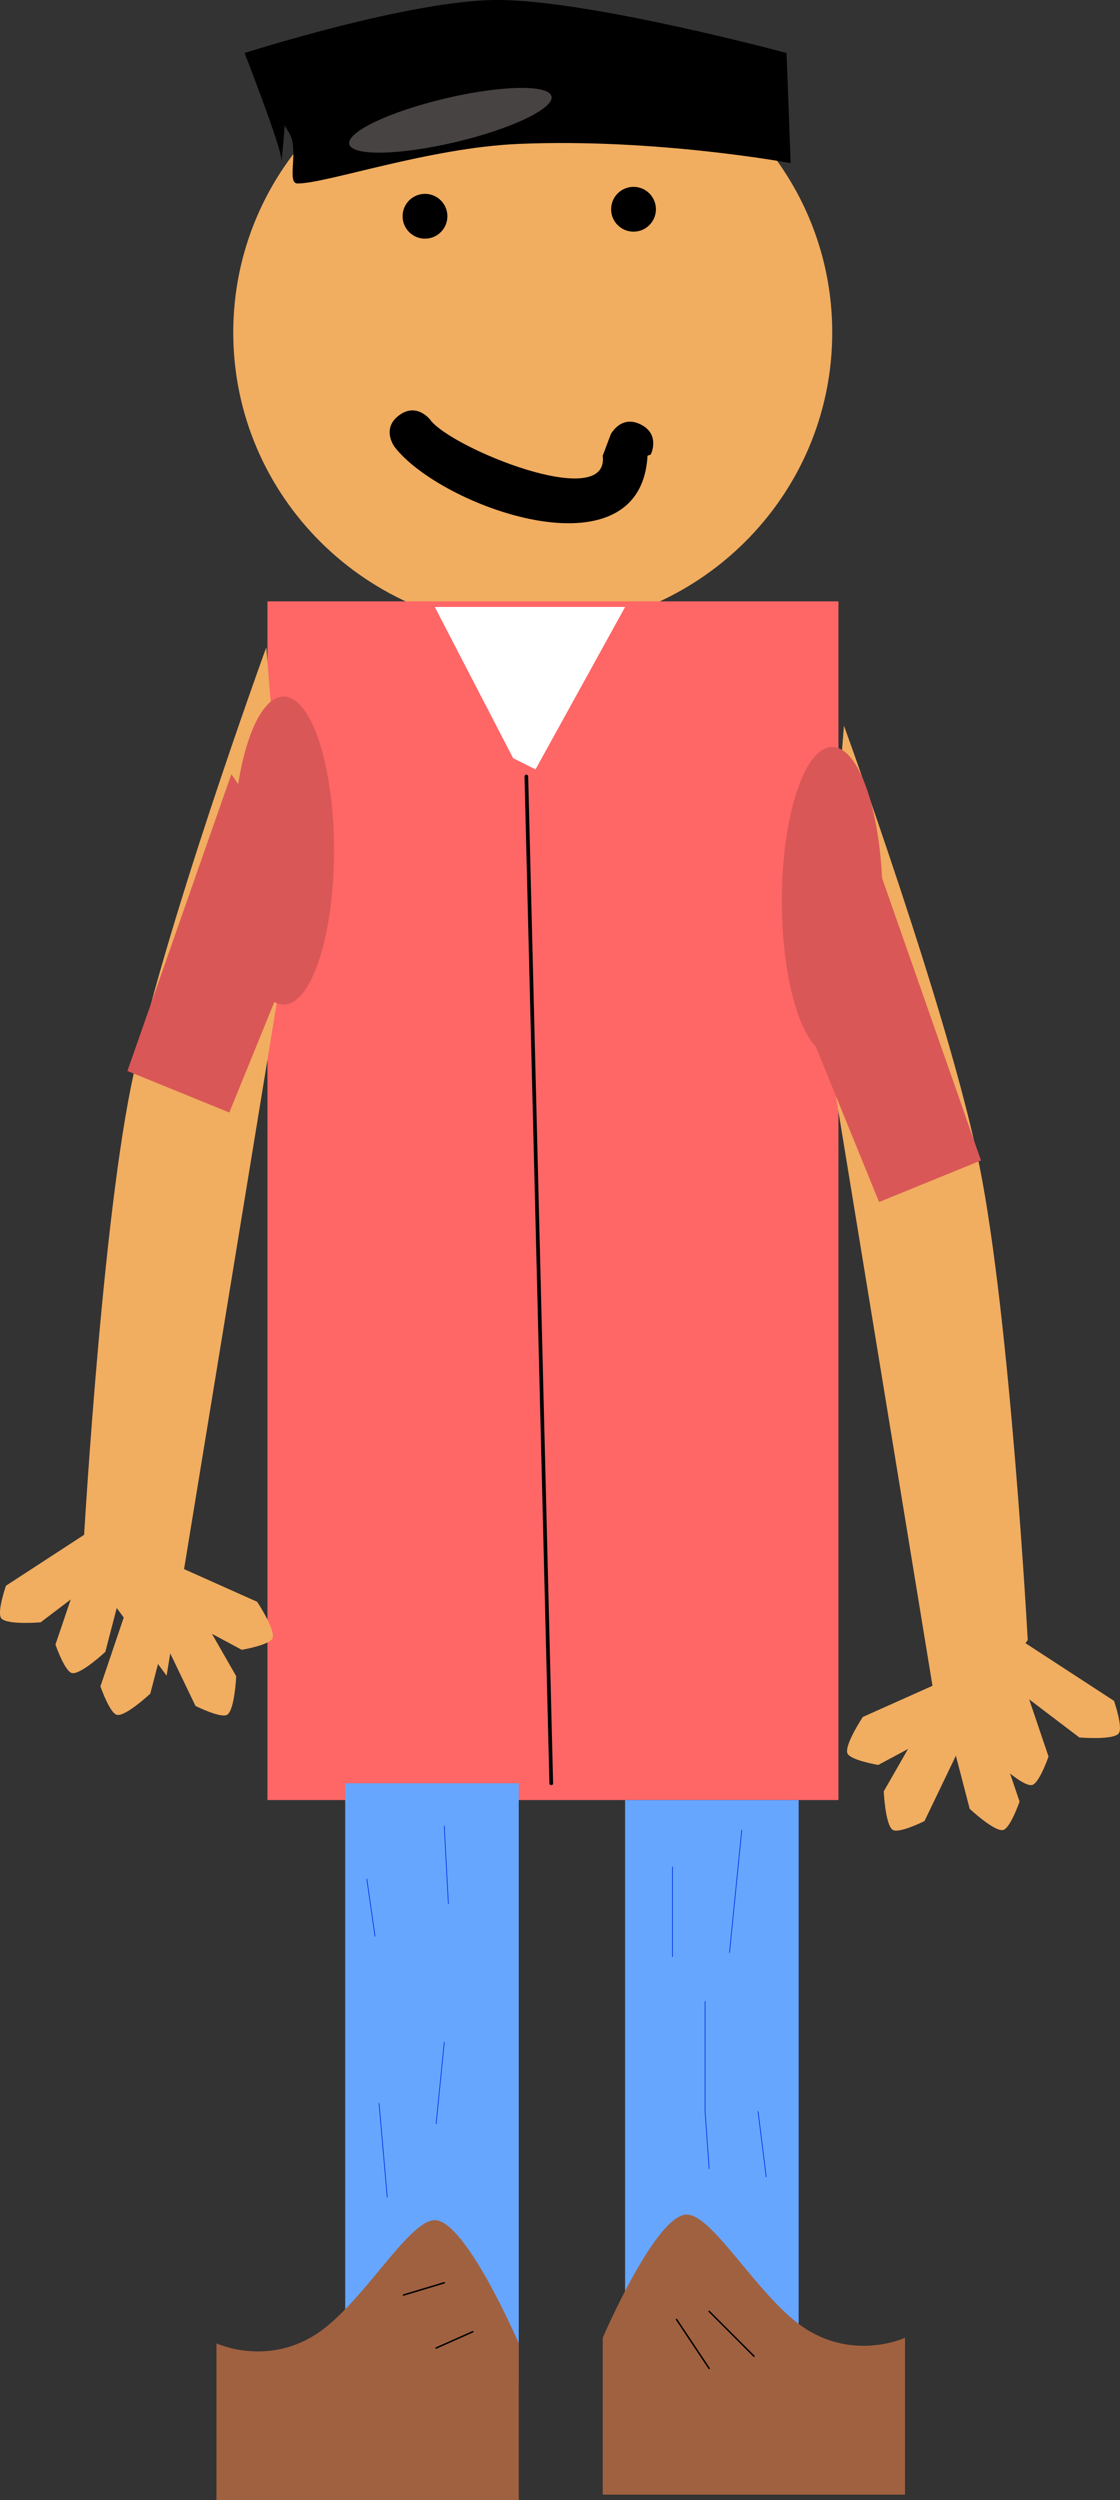 <svg version="1.1" xmlns="http://www.w3.org/2000/svg" xmlns:xlink="http://www.w3.org/1999/xlink" width="76.009" height="169.576" viewBox="0,0,76.009,169.576"><rect x="0" y="0" width="76.009" height="169.576" fill="#333333" stroke="none"/><g transform="translate(-201.996,-95.212)"><g data-paper-data="{&quot;isPaintingLayer&quot;:true}" fill-rule="nonzero" stroke-linejoin="miter" stroke-miterlimit="10" stroke-dasharray="" stroke-dashoffset="0" style="mix-blend-mode: normal"><path d="M258.476,117.763c0,11.12 -9.1,20.135 -20.325,20.135c-11.225,0 -20.325,-9.015 -20.325,-20.135c0,-11.12 9.1,-20.135 20.325,-20.135c11.225,0 20.325,9.015 20.325,20.135z" fill="#f1ad60" stroke="none" stroke-width="0" stroke-linecap="butt"></path><path d="M220.147,217.299v-81.3h38.751v81.3z" fill="#ff6666" stroke="none" stroke-width="0" stroke-linecap="butt"></path><path d="M229.318,109.88c0,-0.839 0.68,-1.52 1.52,-1.52c0.839,0 1.52,0.68 1.52,1.52c0,0.839 -0.68,1.52 -1.52,1.52c-0.839,0 -1.52,-0.68 -1.52,-1.52z" fill="#000000" stroke="none" stroke-width="0.5" stroke-linecap="butt"></path><path d="M243.47,109.405c0,-0.839 0.68,-1.52 1.52,-1.52c0.839,0 1.52,0.68 1.52,1.52c0,0.839 -0.68,1.52 -1.52,1.52c-0.839,0 -1.52,-0.68 -1.52,-1.52z" fill="#000000" stroke="none" stroke-width="0.5" stroke-linecap="butt"></path><path d="M245.479,124.002c1.359,0.68 0.68,2.039 0.68,2.039l-0.219,0.08c-0.462,8.385 -14.074,3.461 -17.172,-0.608c0,0 -0.912,-1.216 0.304,-2.127c1.216,-0.912 2.127,0.304 2.127,0.304c1.407,1.912 12.178,6.297 11.701,2.431l0.54,-1.439c0,0 0.68,-1.359 2.039,-0.68z" fill="#000000" stroke="none" stroke-width="0.5" stroke-linecap="butt"></path><path d="M236.821,146.636l-5.319,-10.258h12.917l-6.079,11.017z" fill="#ffffff" stroke="none" stroke-width="0" stroke-linecap="butt"></path><path d="M225.424,256.81v-40.65h11.777v40.65z" fill="#66a6ff" stroke="none" stroke-width="0" stroke-linecap="butt"></path><path d="M244.419,257.949v-40.65h11.777v40.65z" fill="#66a6ff" stroke="none" stroke-width="0" stroke-linecap="butt"></path><path d="M216.686,264.788v-10.637c0,0 3.347,1.56 6.729,-0.601c3.152,-2.013 6.283,-7.757 8.087,-7.757c2.106,0 5.699,8.358 5.699,8.358v10.637z" fill="#a06140" stroke="none" stroke-width="0" stroke-linecap="butt"></path><path d="M242.9,264.408v-10.637c0,0 3.592,-8.358 5.699,-8.358c1.805,0 4.936,5.744 8.087,7.757c3.382,2.16 6.729,0.601 6.729,0.601v10.637z" data-paper-data="{&quot;index&quot;:null}" fill="#a06140" stroke="none" stroke-width="0" stroke-linecap="butt"></path><path d="M207.597,201.131c0,0 1.187,-21.774 3.279,-32.177c2.065,-10.267 9.193,-29.84 9.193,-29.84l1.527,19.131l-8.293,50.62z" fill="#f1ad60" stroke="none" stroke-width="0" stroke-linecap="butt"></path><path d="M266.038,214.184l-8.293,-50.62l1.527,-19.131c0,0 7.128,19.573 9.193,29.84c2.092,10.403 3.279,32.177 3.279,32.177z" data-paper-data="{&quot;index&quot;:null}" fill="#f1ad60" stroke="none" stroke-width="0" stroke-linecap="butt"></path><path d="M224.664,152.905c0,5.77 -1.531,10.447 -3.419,10.447c-1.888,0 -3.419,-4.678 -3.419,-10.447c0,-5.77 1.531,-10.447 3.419,-10.447c1.888,0 3.419,4.678 3.419,10.447z" fill="#da5757" stroke="none" stroke-width="0" stroke-linecap="butt"></path><path d="M261.895,156.324c0,5.77 -1.531,10.447 -3.419,10.447c-1.888,0 -3.419,-4.678 -3.419,-10.447c0,-5.77 1.531,-10.447 3.419,-10.447c1.888,0 3.419,4.678 3.419,10.447z" fill="#da5757" stroke="none" stroke-width="0" stroke-linecap="butt"></path><path d="M237.717,147.877l1.69,68.291" fill="none" stroke="#000000" stroke-width="0.25" stroke-linecap="round"></path><path d="M221.361,103.232c0,0 -0.277,3.525 -0.277,2.765c0,-0.805 -2.489,-7.19 -2.489,-7.19c0,0 11.237,-3.595 17.146,-3.595c6.323,0 19.635,3.595 19.635,3.595l0.277,7.467c0,0 -9.112,-1.702 -18.478,-1.301c-6.049,0.259 -13.01,2.684 -14.984,2.684c-0.785,0 0.149,-2.348 -0.598,-3.472c-0.618,-0.931 -0.232,-0.952 -0.232,-0.952z" fill="#000000" stroke="none" stroke-width="0" stroke-linecap="butt"></path><path d="M239.424,101.748c0.193,0.818 -2.723,2.206 -6.513,3.102c-3.79,0.896 -7.02,0.959 -7.213,0.142c-0.193,-0.818 2.723,-2.206 6.513,-3.102c3.79,-0.896 7.02,-0.959 7.213,-0.142z" fill="#484343" stroke="none" stroke-width="0" stroke-linecap="butt"></path><path d="M226.892,222.662l0.553,3.872" fill="none" stroke="#0035ea" stroke-width="0.05" stroke-linecap="round"></path><path d="M232.147,233.724l-0.553,5.531" fill="none" stroke="#0035ea" stroke-width="0.05" stroke-linecap="round"></path><path d="M227.722,237.873l0.553,6.361" fill="none" stroke="#0035ea" stroke-width="0.05" stroke-linecap="round"></path><path d="M250.122,242.297l-0.277,-3.872v-7.467" fill="none" stroke="#0035ea" stroke-width="0.05" stroke-linecap="round"></path><path d="M252.335,219.344l-0.83,8.296" fill="none" stroke="#0035ea" stroke-width="0.05" stroke-linecap="round"></path><path d="M247.633,221.833v6.084" fill="none" stroke="#0035ea" stroke-width="0.05" stroke-linecap="round"></path><path d="M253.994,242.851l-0.553,-4.425" fill="none" stroke="#0035ea" stroke-width="0.05" stroke-linecap="round"></path><path d="M232.147,219.067l0.277,5.254" fill="none" stroke="#0035ea" stroke-width="0.05" stroke-linecap="round"></path><path d="M229.381,250.87l2.765,-0.83" fill="none" stroke="#000000" stroke-width="0.1" stroke-linecap="round"></path><path d="M231.593,254.466l2.489,-1.106" fill="none" stroke="#000000" stroke-width="0.1" stroke-linecap="round"></path><path d="M250.122,255.848l-2.212,-3.319" fill="none" stroke="#000000" stroke-width="0.1" stroke-linecap="round"></path><path d="M250.122,251.977l3.042,3.042" fill="none" stroke="#000000" stroke-width="0.1" stroke-linecap="round"></path><path d="M210.643,167.851l7.054,-20.129l5.809,8.348l-5.947,14.598z" fill="#da5757" stroke="none" stroke-width="0" stroke-linecap="butt"></path><path d="M261.654,176.738l-5.947,-14.598l5.809,-8.348l7.054,20.129z" data-paper-data="{&quot;index&quot;:null}" fill="#da5757" stroke="none" stroke-width="0" stroke-linecap="butt"></path><path d="M208.811,209.59l2.567,-7.576l2.733,0.711l-1.915,7.358c0,0 -1.638,1.531 -2.246,1.442c-0.497,-0.073 -1.139,-1.936 -1.139,-1.936z" fill="#f1ad60" stroke="none" stroke-width="0" stroke-linecap="butt"></path><path d="M205.759,206.755l2.567,-7.576l2.733,0.711l-1.915,7.358c0,0 -1.638,1.531 -2.246,1.442c-0.497,-0.073 -1.139,-1.936 -1.139,-1.936z" fill="#f1ad60" stroke="none" stroke-width="0" stroke-linecap="butt"></path><path d="M202.4,202.763l6.703,-4.364l1.707,2.25l-6.057,4.597c0,0 -2.234,0.189 -2.657,-0.257c-0.346,-0.365 0.303,-2.225 0.303,-2.225z" fill="#f1ad60" stroke="none" stroke-width="0" stroke-linecap="butt"></path><path d="M215.263,210.916l-3.466,-7.209l2.451,-1.404l3.779,6.598c0,0 -0.1,2.24 -0.597,2.602c-0.406,0.296 -2.168,-0.587 -2.168,-0.587z" fill="#f1ad60" stroke="none" stroke-width="0" stroke-linecap="butt"></path><path d="M218.402,207.109l-7.049,-3.78l1.152,-2.579l6.942,3.102c0,0 1.24,1.868 1.052,2.453c-0.154,0.479 -2.097,0.804 -2.097,0.804z" fill="#f1ad60" stroke="none" stroke-width="0" stroke-linecap="butt"></path><path d="M270.05,219.336c-0.608,0.089 -2.246,-1.442 -2.246,-1.442l-1.915,-7.358l2.733,-0.711l2.567,7.576c0,0 -0.641,1.863 -1.139,1.936z" data-paper-data="{&quot;index&quot;:null}" fill="#f1ad60" stroke="none" stroke-width="0" stroke-linecap="butt"></path><path d="M272.016,216.284c-0.608,0.089 -2.246,-1.442 -2.246,-1.442l-1.915,-7.358l2.733,-0.711l2.567,7.576c0,0 -0.641,1.863 -1.139,1.936z" data-paper-data="{&quot;index&quot;:null}" fill="#f1ad60" stroke="none" stroke-width="0" stroke-linecap="butt"></path><path d="M277.903,212.798c-0.423,0.446 -2.657,0.257 -2.657,0.257l-6.057,-4.597l1.707,-2.25l6.703,4.364c0,0 0.649,1.861 0.303,2.225z" data-paper-data="{&quot;index&quot;:null}" fill="#f1ad60" stroke="none" stroke-width="0" stroke-linecap="butt"></path><path d="M262.569,219.313c-0.497,-0.362 -0.597,-2.602 -0.597,-2.602l3.779,-6.598l2.451,1.404l-3.466,7.209c0,0 -1.762,0.883 -2.168,0.587z" data-paper-data="{&quot;index&quot;:null}" fill="#f1ad60" stroke="none" stroke-width="0" stroke-linecap="butt"></path><path d="M259.501,214.115c-0.188,-0.585 1.052,-2.453 1.052,-2.453l6.942,-3.102l1.152,2.579l-7.049,3.78c0,0 -1.943,-0.325 -2.097,-0.804z" data-paper-data="{&quot;index&quot;:null}" fill="#f1ad60" stroke="none" stroke-width="0" stroke-linecap="butt"></path></g></g></svg>